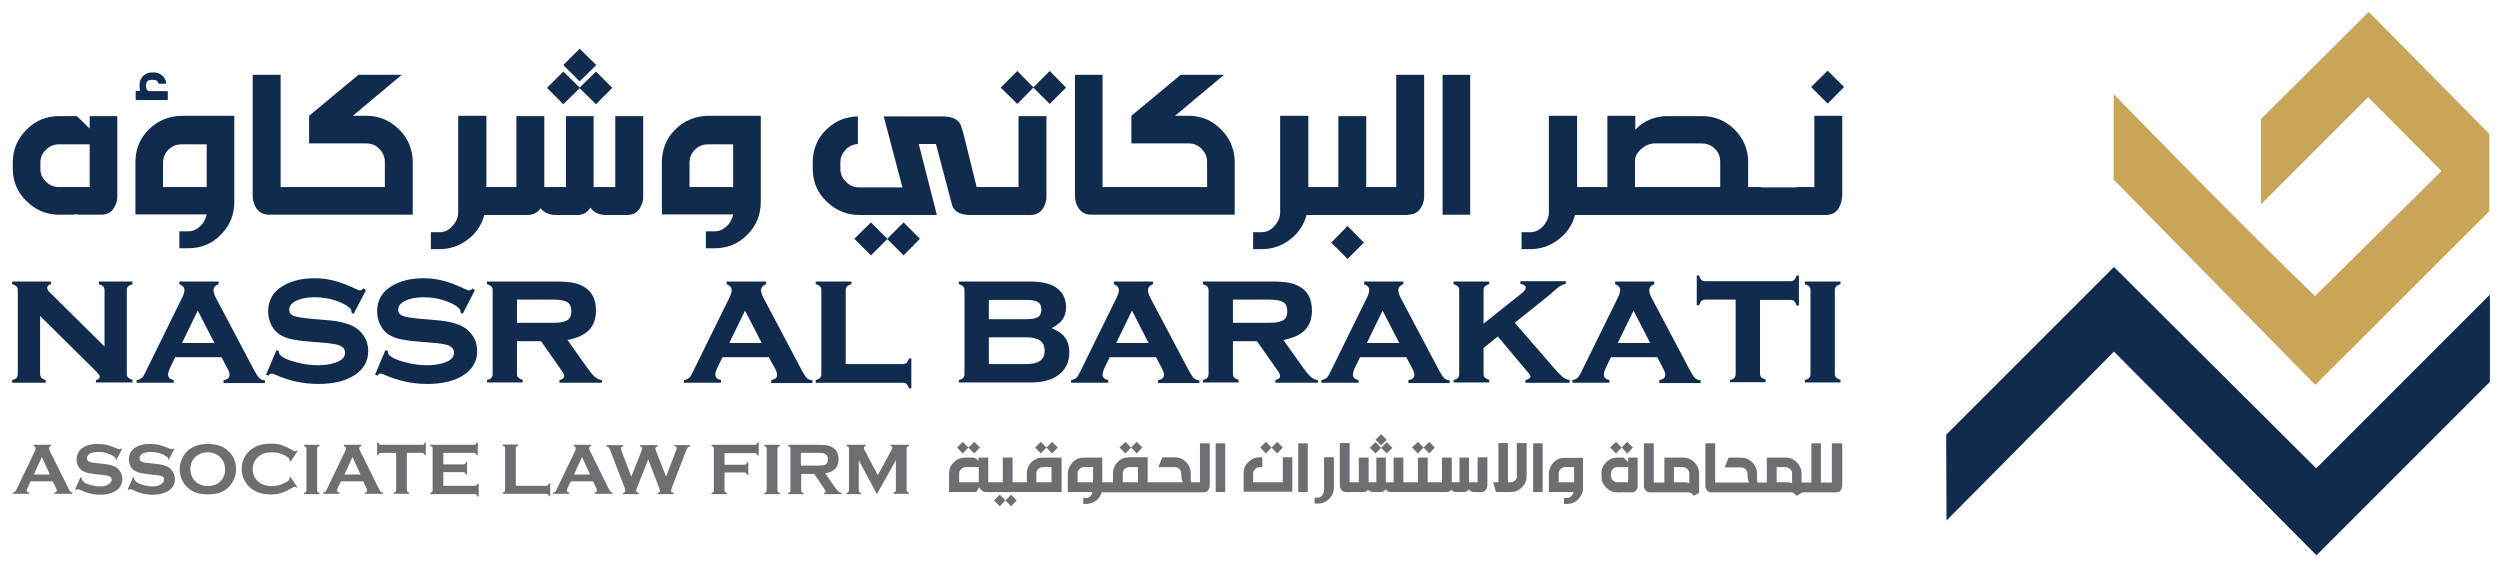 <?xml version="1.0" encoding="utf-8"?>
<!-- Generator: Adobe Illustrator 23.0.1, SVG Export Plug-In . SVG Version: 6.00 Build 0)  -->
<svg version="1.1" id="Layer_1" xmlns="http://www.w3.org/2000/svg" xmlns:xlink="http://www.w3.org/1999/xlink" x="0px" y="0px"
	 viewBox="0 0 841.9 190.9" style="enable-background:new 0 0 841.9 190.9;" xml:space="preserve">
<style type="text/css">
	.st0{fill:#102B4E;}
	.st1{fill:#6D6E71;}
	.st2{fill:#CAA457;}
</style>
<g>
	<g>
		<g>
			<g>
				<path class="st0" d="M13.5,106.4v19.3c0,0.6,0.1,1.1,0.4,1.5c0.3,0.3,0.8,0.6,1.5,0.8v0.9H4.1V128c0.7-0.2,1.2-0.4,1.5-0.8
					c0.3-0.3,0.4-0.8,0.4-1.5V97.9c0-0.6-0.1-1.1-0.4-1.4c-0.3-0.3-0.8-0.6-1.5-0.8v-0.9h13.1v0.9c-0.9,0.2-1.3,0.6-1.3,1.2
					c0,0.5,0.3,1.1,1,1.7l18.3,18.1V97.9c0-0.6-0.1-1.1-0.4-1.4c-0.3-0.3-0.8-0.6-1.5-0.8v-0.9h11.3v0.9c-0.7,0.2-1.2,0.5-1.5,0.8
					c-0.3,0.3-0.4,0.8-0.4,1.4v27.8c0,0.6,0.1,1.1,0.4,1.4c0.3,0.3,0.8,0.6,1.5,0.8v0.9H32.3V128c0.9-0.2,1.3-0.6,1.3-1.1
					c0-0.3-0.1-0.6-0.4-0.9c-0.2-0.3-0.8-0.9-1.7-1.8L13.5,106.4z"/>
				<path class="st0" d="M74.6,120.3H59l-1.8,3.7c-0.4,0.9-0.6,1.6-0.6,2.1c0,1,0.6,1.6,1.9,1.9v0.9H46V128c0.8-0.1,1.3-0.4,1.7-0.7
					c0.4-0.3,0.8-1,1.3-2l12.4-25.2c0.5-1,0.7-1.8,0.7-2.5c0-0.8-0.6-1.5-1.7-1.9v-0.9h13.2v0.9c-1.1,0.4-1.7,1.1-1.7,2.1
					c0,0.7,0.3,1.5,0.8,2.5l12.9,24.4c0.7,1.3,1.3,2.2,1.7,2.6c0.4,0.4,1,0.7,1.9,0.8v0.9H75.3V128c1.3-0.2,2-0.8,2-1.8
					c0-0.6-0.3-1.4-0.8-2.3L74.6,120.3z M72.2,115.5l-5.6-10.9l-5.3,10.9H72.2z"/>
				<path class="st0" d="M123.2,97.8l-4.1,7.9l-0.7-0.4c0-0.7-0.2-1.2-0.6-1.6c-1.2-1-2.9-1.9-5.1-2.6c-2.2-0.7-4.5-1-6.8-1
					c-2,0-3.7,0.3-5.2,0.8c-2.2,0.8-3.3,1.9-3.3,3.4c0,1,0.5,1.7,1.6,2.1c1.1,0.4,3.1,0.7,6.1,1l4.8,0.4c4.2,0.3,7.4,1.1,9.6,2.4
					c1.2,0.7,2.2,1.7,3,2.9c1,1.5,1.5,3.2,1.5,5.1c0,3.5-1.6,6.2-4.7,8.2c-3,1.9-7,2.9-12.1,2.9c-5.1,0-10.1-1.1-14.9-3.3
					c-0.3-0.1-0.6-0.2-0.8-0.2c-0.4,0-0.8,0.2-1.1,0.7l-0.8-0.3l3.5-8.3l0.8,0.3c0,0.1,0,0.2,0,0.2c0,0.5,0.2,1,0.6,1.3
					c1,0.9,2.8,1.7,5.3,2.3c2.5,0.7,5,1,7.4,1c2.1,0,4.1-0.3,5.8-0.9c2.1-0.7,3.2-1.8,3.2-3.3c0-1.2-0.7-2.1-2.2-2.6
					c-1-0.3-2.7-0.6-5.3-0.8l-4.8-0.4c-2.6-0.2-4.5-0.5-5.9-0.8c-1.4-0.3-2.5-0.8-3.6-1.4c-1.3-0.8-2.3-1.9-3-3.3
					c-0.7-1.4-1.1-2.9-1.1-4.6c0-3.7,1.6-6.6,4.8-8.5c2.9-1.8,6.5-2.7,10.8-2.7c2.3,0,4.5,0.3,6.5,0.8c2,0.5,4.4,1.4,7.2,2.7
					c0.8,0.4,1.4,0.6,1.7,0.6c0.3,0,0.7-0.2,1.2-0.7L123.2,97.8z"/>
				<path class="st0" d="M159.9,97.8l-4.1,7.9l-0.7-0.4c0-0.7-0.2-1.2-0.6-1.6c-1.2-1-2.9-1.9-5.1-2.6c-2.2-0.7-4.5-1-6.8-1
					c-2,0-3.7,0.3-5.2,0.8c-2.2,0.8-3.3,1.9-3.3,3.4c0,1,0.5,1.7,1.6,2.1c1.1,0.4,3.1,0.7,6.1,1l4.8,0.4c4.2,0.3,7.4,1.1,9.6,2.4
					c1.2,0.7,2.2,1.7,3,2.9c1,1.5,1.5,3.2,1.5,5.1c0,3.5-1.6,6.2-4.7,8.2c-3,1.9-7,2.9-12.1,2.9c-5.1,0-10.1-1.1-14.9-3.3
					c-0.3-0.1-0.6-0.2-0.8-0.2c-0.4,0-0.8,0.2-1.1,0.7l-0.8-0.3l3.5-8.3l0.8,0.3c0,0.1,0,0.2,0,0.2c0,0.5,0.2,1,0.6,1.3
					c1,0.9,2.8,1.7,5.3,2.3c2.5,0.7,5,1,7.4,1c2.1,0,4.1-0.3,5.8-0.9c2.1-0.7,3.2-1.8,3.2-3.3c0-1.2-0.7-2.1-2.2-2.6
					c-1-0.3-2.7-0.6-5.3-0.8l-4.8-0.4c-2.6-0.2-4.5-0.5-5.9-0.8c-1.4-0.3-2.5-0.8-3.6-1.4c-1.3-0.8-2.3-1.9-3-3.3
					c-0.7-1.4-1.1-2.9-1.1-4.6c0-3.7,1.6-6.6,4.8-8.5c2.9-1.8,6.5-2.7,10.8-2.7c2.3,0,4.5,0.3,6.5,0.8c2,0.5,4.4,1.4,7.2,2.7
					c0.8,0.4,1.4,0.6,1.7,0.6c0.3,0,0.7-0.2,1.2-0.7L159.9,97.8z"/>
				<path class="st0" d="M174.1,114.8v10.9c0,0.6,0.1,1.1,0.4,1.4c0.3,0.3,0.8,0.6,1.5,0.8v0.9h-12V128c0.7-0.2,1.2-0.4,1.5-0.8
					c0.3-0.3,0.4-0.8,0.4-1.5V97.9c0-0.6-0.1-1.1-0.4-1.4c-0.3-0.3-0.8-0.6-1.5-0.8v-0.9h22.3c2.9,0,5.1,0.1,6.6,0.4
					c1.5,0.3,2.9,0.8,4.1,1.6c2.5,1.6,3.7,4.2,3.7,7.8c0,2.8-0.8,4.9-2.3,6.5c-1.5,1.6-3.9,2.7-7.3,3.4l6.4,9
					c1.2,1.7,2.1,2.8,2.8,3.4c0.7,0.6,1.5,1,2.4,1.1v0.9h-14.3V128c1.1-0.3,1.6-0.7,1.6-1.4c0-0.4-0.3-1.1-1-2l-6.8-9.7H174.1z
					 M174.1,108.7h12.3c1.9,0,3.2-0.2,4.1-0.6c1.3-0.5,1.9-1.6,1.9-3.3c0-1.4-0.4-2.4-1.3-3c-0.9-0.6-2.4-0.9-4.7-0.9h-12.3V108.7z"
					/>
				<path class="st0" d="M258.9,120.3h-15.6l-1.8,3.7c-0.4,0.9-0.6,1.6-0.6,2.1c0,1,0.6,1.6,1.9,1.9v0.9h-12.5V128
					c0.8-0.1,1.3-0.4,1.7-0.7s0.8-1,1.3-2l12.4-25.2c0.5-1,0.7-1.8,0.7-2.5c0-0.8-0.6-1.5-1.7-1.9v-0.9H258v0.9
					c-1.1,0.4-1.7,1.1-1.7,2.1c0,0.7,0.3,1.5,0.8,2.5l12.9,24.4c0.7,1.3,1.3,2.2,1.7,2.6c0.4,0.4,1,0.7,1.9,0.8v0.9h-13.9V128
					c1.3-0.2,2-0.8,2-1.8c0-0.6-0.3-1.4-0.8-2.3L258.9,120.3z M256.5,115.5l-5.6-10.9l-5.3,10.9H256.5z"/>
				<path class="st0" d="M284.8,122.6h19c0.6,0,1.1-0.1,1.5-0.4c0.3-0.3,0.6-0.8,0.8-1.5h0.8v10.1h-0.8c-0.2-0.7-0.5-1.2-0.8-1.5
					c-0.3-0.3-0.8-0.4-1.5-0.4h-29.1V128c0.7-0.2,1.2-0.4,1.5-0.8c0.3-0.3,0.4-0.8,0.4-1.5V97.9c0-0.6-0.1-1.1-0.4-1.4
					c-0.3-0.3-0.8-0.6-1.5-0.8v-0.9h12v0.9c-0.7,0.2-1.2,0.5-1.5,0.8s-0.4,0.8-0.4,1.4V122.6z"/>
				<path class="st0" d="M354.2,110.5c1.7,0.8,2.9,1.5,3.7,2.3c1.5,1.5,2.2,3.4,2.2,5.9c0,3.3-1.3,5.9-3.8,7.7
					c-2.2,1.6-5.3,2.4-9.2,2.4h-24.2V128c0.7-0.2,1.2-0.4,1.5-0.8c0.3-0.3,0.4-0.8,0.4-1.5V97.9c0-0.6-0.1-1.1-0.4-1.4
					c-0.3-0.3-0.8-0.6-1.5-0.8v-0.9h23.8c4.2,0,7.2,0.7,9.2,2.2c2.1,1.6,3.1,3.7,3.1,6.5c0,1.6-0.4,2.9-1.1,4
					C357.2,108.5,356,109.5,354.2,110.5z M333,107.5h12.4c1.9,0,3.3-0.2,4.1-0.7c0.8-0.5,1.2-1.4,1.2-2.6c0-1.2-0.4-2-1.2-2.5
					c-0.8-0.5-2.2-0.7-4.1-0.7H333V107.5z M333,122.6h12.7c4.1,0,6.1-1.5,6.1-4.5c0-3-2-4.5-6.1-4.5H333V122.6z"/>
				<path class="st0" d="M389.3,120.3h-15.6l-1.8,3.7c-0.4,0.9-0.6,1.6-0.6,2.1c0,1,0.6,1.6,1.9,1.9v0.9h-12.5V128
					c0.8-0.1,1.3-0.4,1.7-0.7s0.8-1,1.3-2l12.4-25.2c0.5-1,0.7-1.8,0.7-2.5c0-0.8-0.6-1.5-1.7-1.9v-0.9h13.2v0.9
					c-1.1,0.4-1.7,1.1-1.7,2.1c0,0.7,0.3,1.5,0.8,2.5l12.9,24.4c0.7,1.3,1.3,2.2,1.7,2.6c0.4,0.4,1,0.7,1.9,0.8v0.9H390V128
					c1.3-0.2,2-0.8,2-1.8c0-0.6-0.3-1.4-0.8-2.3L389.3,120.3z M386.8,115.5l-5.6-10.9l-5.3,10.9H386.8z"/>
				<path class="st0" d="M415.2,114.8v10.9c0,0.6,0.1,1.1,0.4,1.4c0.3,0.3,0.8,0.6,1.5,0.8v0.9h-12V128c0.7-0.2,1.2-0.4,1.5-0.8
					c0.3-0.3,0.4-0.8,0.4-1.5V97.9c0-0.6-0.1-1.1-0.4-1.4c-0.3-0.3-0.8-0.6-1.5-0.8v-0.9h22.3c2.9,0,5.1,0.1,6.6,0.4
					c1.5,0.3,2.9,0.8,4.1,1.6c2.5,1.6,3.7,4.2,3.7,7.8c0,2.8-0.8,4.9-2.3,6.5c-1.5,1.6-3.9,2.7-7.3,3.4l6.4,9
					c1.2,1.7,2.1,2.8,2.8,3.4c0.7,0.6,1.5,1,2.4,1.1v0.9h-14.3V128c1.1-0.3,1.6-0.7,1.6-1.4c0-0.4-0.3-1.1-1-2l-6.8-9.7H415.2z
					 M415.2,108.7h12.3c1.9,0,3.2-0.2,4.1-0.6c1.3-0.5,1.9-1.6,1.9-3.3c0-1.4-0.4-2.4-1.3-3c-0.9-0.6-2.4-0.9-4.7-0.9h-12.3V108.7z"
					/>
				<path class="st0" d="M473.6,120.3H458l-1.8,3.7c-0.4,0.9-0.6,1.6-0.6,2.1c0,1,0.6,1.6,1.9,1.9v0.9H445V128
					c0.8-0.1,1.3-0.4,1.7-0.7s0.8-1,1.3-2l12.4-25.2c0.5-1,0.7-1.8,0.7-2.5c0-0.8-0.6-1.5-1.7-1.9v-0.9h13.2v0.9
					c-1.1,0.4-1.7,1.1-1.7,2.1c0,0.7,0.3,1.5,0.8,2.5l12.9,24.4c0.7,1.3,1.3,2.2,1.7,2.6c0.4,0.4,1,0.7,1.9,0.8v0.9h-13.9V128
					c1.3-0.2,2-0.8,2-1.8c0-0.6-0.3-1.4-0.8-2.3L473.6,120.3z M471.2,115.5l-5.6-10.9l-5.3,10.9H471.2z"/>
				<path class="st0" d="M504.4,113.3l-4.8,3.9v8.5c0,0.6,0.1,1.1,0.4,1.4c0.3,0.3,0.8,0.6,1.5,0.8v0.9h-12V128
					c0.7-0.2,1.2-0.4,1.5-0.8c0.3-0.3,0.4-0.8,0.4-1.5V97.9c0-0.6-0.1-1.1-0.4-1.4c-0.3-0.3-0.8-0.6-1.5-0.8v-0.9h12v0.9
					c-0.7,0.2-1.2,0.5-1.5,0.8c-0.3,0.3-0.4,0.8-0.4,1.4V109l12.8-10.2c1-0.7,1.4-1.4,1.4-2c0-0.6-0.6-1-1.8-1.2v-0.9h15.3v0.9
					c-0.8,0.1-1.4,0.4-1.9,0.7c-0.5,0.3-1.8,1.4-3.8,3.2l-11.5,9.2l12.6,14.5c1.6,1.9,2.8,3.1,3.5,3.7c0.7,0.6,1.5,0.9,2.4,1.1v0.9
					h-14.9V128c1.1-0.3,1.7-0.7,1.7-1.2c0-0.2-0.1-0.4-0.2-0.6c-0.1-0.2-0.6-0.7-1.4-1.7L504.4,113.3z"/>
				<path class="st0" d="M558.1,120.3h-15.6l-1.8,3.7c-0.4,0.9-0.6,1.6-0.6,2.1c0,1,0.6,1.6,1.9,1.9v0.9h-12.5V128
					c0.8-0.1,1.3-0.4,1.7-0.7s0.8-1,1.3-2l12.4-25.2c0.5-1,0.7-1.8,0.7-2.5c0-0.8-0.6-1.5-1.7-1.9v-0.9h13.2v0.9
					c-1.1,0.4-1.7,1.1-1.7,2.1c0,0.7,0.3,1.5,0.8,2.5l12.9,24.4c0.7,1.3,1.3,2.2,1.7,2.6c0.4,0.4,1,0.7,1.9,0.8v0.9h-13.9V128
					c1.3-0.2,2-0.8,2-1.8c0-0.6-0.3-1.4-0.8-2.3L558.1,120.3z M555.7,115.5l-5.6-10.9l-5.3,10.9H555.7z"/>
				<path class="st0" d="M592.7,100.9v24.7c0,0.6,0.1,1.1,0.4,1.4c0.3,0.3,0.8,0.6,1.5,0.8v0.9h-12V128c0.7-0.2,1.2-0.4,1.5-0.8
					c0.3-0.3,0.4-0.8,0.4-1.5v-24.8h-10c-0.6,0-1.1,0.1-1.5,0.4c-0.3,0.3-0.6,0.8-0.8,1.5h-0.8V92.8h0.8c0.2,0.7,0.4,1.2,0.8,1.5
					c0.3,0.3,0.8,0.4,1.5,0.4h28.2c0.6,0,1.1-0.1,1.5-0.4c0.3-0.3,0.6-0.8,0.8-1.5h0.8v10.1H605c-0.2-0.7-0.5-1.2-0.8-1.5
					c-0.3-0.3-0.8-0.4-1.5-0.4H592.7z"/>
				<path class="st0" d="M617.9,97.9v27.8c0,0.6,0.1,1.1,0.4,1.4c0.3,0.3,0.8,0.6,1.5,0.8v0.9h-12V128c0.7-0.2,1.2-0.4,1.5-0.8
					c0.3-0.3,0.4-0.8,0.4-1.5V97.9c0-0.6-0.1-1.1-0.4-1.4c-0.3-0.3-0.8-0.6-1.5-0.8v-0.9h12v0.9c-0.7,0.2-1.2,0.5-1.5,0.8
					C618,96.8,617.9,97.2,617.9,97.9z"/>
			</g>
		</g>
		<g>
			<path class="st1" d="M23,164.4l-6.3-12.7c-0.2-0.3-0.2-0.6-0.2-0.8c0-0.3,0.2-0.6,0.7-0.7v-0.4h-5.9v0.4c0.5,0.2,0.7,0.4,0.7,0.8
				c0,0.2-0.1,0.6-0.3,1l-6.1,12.7c-0.2,0.5-0.4,0.8-0.6,0.9c-0.2,0.2-0.4,0.3-0.7,0.3v0.4h5.5v-0.4c-0.5-0.1-0.8-0.4-0.8-0.7
				c0-0.2,0.1-0.4,0.2-0.8l1.1-2.3h7.5l1.1,2.3c0.2,0.3,0.2,0.6,0.2,0.8c0,0.4-0.3,0.7-0.8,0.7v0.4h6.1v-0.4
				c-0.3-0.1-0.6-0.2-0.8-0.4C23.5,165.3,23.3,164.9,23,164.4z M11.4,159.8l2.7-5.9l2.7,5.9H11.4z"/>
			<path class="st1" d="M39.1,155.1l2-3.9l-0.3-0.2c-0.2,0.2-0.4,0.3-0.6,0.3c-0.1,0-0.4-0.1-0.9-0.3c-1.4-0.6-2.5-1-3.4-1.2
				c-0.9-0.2-1.9-0.3-3-0.3c-2.5,0-4.4,0.6-5.7,1.8c-1,0.9-1.4,2.1-1.4,3.5c0,0.8,0.2,1.6,0.6,2.3c0.4,0.7,1,1.3,1.7,1.6
				c0.5,0.3,1,0.4,1.5,0.6c0.5,0.1,1.4,0.2,2.7,0.4l1.9,0.2c1.3,0.1,2.1,0.3,2.5,0.4c0.6,0.2,0.9,0.6,0.9,1.2c0,0.4-0.1,0.7-0.4,1
				c-0.2,0.3-0.6,0.6-1,0.8c-0.8,0.4-1.7,0.5-2.7,0.5c-1,0-2-0.2-3.1-0.5c-1.1-0.3-1.9-0.7-2.4-1.2c-0.3-0.3-0.5-0.6-0.5-1
				c0,0,0-0.1,0-0.2l-0.4-0.2l-1.8,4.1l0.4,0.2c0.2-0.2,0.4-0.3,0.5-0.3c0.1,0,0.4,0.1,0.8,0.3c2.1,1,4.3,1.6,6.5,1.6
				c1.2,0,2.4-0.1,3.4-0.4c1.4-0.4,2.5-1,3.2-1.8c0.7-0.9,1.1-1.9,1.1-3.1c0-0.7-0.2-1.4-0.5-2.1c-0.3-0.6-0.8-1.2-1.3-1.6
				c-0.5-0.4-1.2-0.7-1.9-0.9c-0.7-0.2-1.6-0.4-2.7-0.5l-1.9-0.2c-1.3-0.1-2.1-0.2-2.5-0.4c-0.8-0.2-1.1-0.6-1.1-1.3
				c0-0.4,0.1-0.7,0.4-1.1c0.3-0.3,0.7-0.6,1.2-0.7c0.7-0.2,1.4-0.3,2.3-0.3c1.9,0,3.6,0.5,5.1,1.5c0.5,0.3,0.7,0.6,0.7,0.9
				c0,0,0,0.1,0,0.2L39.1,155.1z"/>
			<path class="st1" d="M56.7,155.1l2-3.9l-0.3-0.2c-0.2,0.2-0.4,0.3-0.6,0.3c-0.1,0-0.4-0.1-0.9-0.3c-1.4-0.6-2.5-1-3.4-1.2
				c-0.9-0.2-1.9-0.3-3-0.3c-2.5,0-4.4,0.6-5.7,1.8c-1,0.9-1.4,2.1-1.4,3.5c0,0.8,0.2,1.6,0.6,2.3c0.4,0.7,1,1.3,1.7,1.6
				c0.5,0.3,1,0.4,1.6,0.6c0.5,0.1,1.4,0.2,2.7,0.4l1.9,0.2c1.3,0.1,2.1,0.3,2.5,0.4c0.6,0.2,0.9,0.6,0.9,1.2c0,0.4-0.1,0.7-0.4,1
				c-0.3,0.3-0.6,0.6-1,0.8c-0.8,0.4-1.7,0.5-2.7,0.5c-1,0-2-0.2-3.1-0.5c-1.1-0.3-1.9-0.7-2.4-1.2c-0.3-0.3-0.5-0.6-0.5-1
				c0,0,0-0.1,0-0.2l-0.4-0.2l-1.8,4.1l0.4,0.2c0.2-0.2,0.4-0.3,0.5-0.3c0.1,0,0.4,0.1,0.8,0.3c2.1,1,4.3,1.6,6.5,1.6
				c1.2,0,2.4-0.1,3.4-0.4c1.4-0.4,2.5-1,3.2-1.8c0.8-0.9,1.1-1.9,1.1-3.1c0-0.7-0.2-1.4-0.5-2.1c-0.3-0.6-0.8-1.2-1.3-1.6
				c-0.5-0.4-1.2-0.7-1.9-0.9c-0.7-0.2-1.6-0.4-2.7-0.5l-1.9-0.2c-1.3-0.1-2.1-0.2-2.5-0.4c-0.8-0.2-1.1-0.6-1.1-1.3
				c0-0.4,0.1-0.7,0.4-1.1c0.3-0.3,0.7-0.6,1.2-0.7c0.7-0.2,1.4-0.3,2.3-0.3c1.9,0,3.6,0.5,5.1,1.5c0.5,0.3,0.7,0.6,0.7,0.9
				c0,0,0,0.1,0,0.2L56.7,155.1z"/>
			<path class="st1" d="M70,149.5c-3.8,0-6.6,1.4-8.2,4c-0.8,1.4-1.3,2.9-1.3,4.5c0,1.1,0.2,2.2,0.6,3.2c0.5,1.2,1.2,2.2,2.1,3
				c1.7,1.6,4,2.3,6.8,2.3c3.8,0,6.6-1.3,8.2-4c0.9-1.4,1.3-2.8,1.3-4.4c0-2.6-0.9-4.7-2.7-6.3C75.2,150.3,72.9,149.5,70,149.5z
				 M75.4,160.3c-0.3,0.8-0.8,1.5-1.4,2c-1,0.9-2.4,1.4-4,1.4c-1.6,0-2.9-0.5-4-1.4c-1.2-1.1-1.9-2.6-1.9-4.3s0.6-3.2,1.9-4.3
				c1.1-0.9,2.4-1.4,3.9-1.4c1.6,0,2.9,0.5,4,1.4c1.2,1.1,1.9,2.5,1.9,4.4C75.8,158.9,75.7,159.6,75.4,160.3z"/>
			<path class="st1" d="M97.9,155.4l2.3-3.5l-0.3-0.2c-0.2,0.2-0.4,0.3-0.6,0.3c-0.1,0-0.6-0.2-1.2-0.6c-1.4-0.8-2.6-1.3-3.5-1.6
				c-0.9-0.3-2.1-0.4-3.4-0.4c-3.6,0-6.2,1.1-8,3.3c-1.2,1.5-1.8,3.2-1.8,5.2c0,1.5,0.3,2.8,1,4c0.6,1.1,1.3,2,2.3,2.7
				c1.7,1.2,3.8,1.9,6.4,1.9c1.3,0,2.4-0.1,3.4-0.4c0.9-0.3,2.1-0.8,3.5-1.6c0.7-0.4,1.1-0.6,1.2-0.6c0.1,0,0.3,0.1,0.6,0.3l0.3-0.2
				l-2.3-3.4l-0.3,0.2c0,0.1,0,0.2,0,0.3c0,0.2-0.1,0.5-0.3,0.7c-0.2,0.2-0.6,0.5-1.1,0.7c-1.4,0.8-2.9,1.2-4.5,1.2
				c-1.9,0-3.4-0.5-4.5-1.4c-1.3-1.1-2-2.5-2-4.3c0-1.8,0.7-3.2,2-4.3c1.1-0.9,2.6-1.4,4.5-1.4c1.6,0,3.1,0.4,4.5,1.2
				c0.5,0.3,0.9,0.5,1.1,0.7c0.2,0.2,0.3,0.4,0.3,0.7c0,0.1,0,0.2,0,0.3L97.9,155.4z"/>
			<path class="st1" d="M102.4,150.2c0.3,0.1,0.5,0.2,0.6,0.3c0.1,0.1,0.2,0.3,0.2,0.6v14c0,0.3-0.1,0.4-0.2,0.6
				c-0.1,0.1-0.3,0.2-0.6,0.3v0.4h5.2v-0.4c-0.3-0.1-0.5-0.2-0.6-0.3c-0.1-0.1-0.2-0.3-0.2-0.6v-14c0-0.2,0.1-0.4,0.2-0.6
				c0.1-0.1,0.3-0.2,0.6-0.3v-0.4h-5.2V150.2z"/>
			<path class="st1" d="M127.5,164.4l-6.3-12.7c-0.2-0.3-0.2-0.6-0.2-0.8c0-0.3,0.2-0.6,0.7-0.7v-0.4h-5.9v0.4
				c0.5,0.2,0.7,0.4,0.7,0.8c0,0.2-0.1,0.6-0.3,1l-6.1,12.7c-0.2,0.5-0.4,0.8-0.6,0.9c-0.2,0.2-0.4,0.3-0.7,0.3v0.4h5.5v-0.4
				c-0.5-0.1-0.8-0.4-0.8-0.7c0-0.2,0.1-0.4,0.2-0.8l1.1-2.3h7.5l1.1,2.3c0.2,0.3,0.2,0.6,0.2,0.8c0,0.4-0.3,0.7-0.8,0.7v0.4h6.1
				v-0.4c-0.3-0.1-0.6-0.2-0.8-0.4C128,165.3,127.8,164.9,127.5,164.4z M116,159.8l2.7-5.9l2.7,5.9H116z"/>
			<path class="st1" d="M142.8,149.6c-0.1,0.1-0.3,0.2-0.6,0.2h-13.9c-0.2,0-0.4-0.1-0.6-0.2c-0.1-0.1-0.2-0.3-0.3-0.6h-0.4v4.3h0.4
				c0.1-0.3,0.2-0.5,0.3-0.6c0.1-0.1,0.3-0.2,0.6-0.2h5.1V165c0,0.3-0.1,0.4-0.2,0.6c-0.1,0.1-0.3,0.2-0.6,0.3v0.4h5.2v-0.4
				c-0.3-0.1-0.5-0.2-0.6-0.3c-0.1-0.1-0.2-0.3-0.2-0.6v-12.5h5.1c0.2,0,0.4,0.1,0.6,0.2c0.1,0.1,0.2,0.3,0.3,0.6h0.4V149h-0.4
				C143,149.3,142.9,149.5,142.8,149.6z"/>
			<path class="st1" d="M160.5,163.4c-0.1,0.1-0.3,0.2-0.6,0.2h-10.6V159h6.7c0.2,0,0.4,0.1,0.6,0.2c0.1,0.1,0.2,0.3,0.3,0.6h0.4
				v-4.2h-0.4c-0.1,0.3-0.2,0.5-0.3,0.6c-0.1,0.1-0.3,0.2-0.6,0.2h-6.7v-3.9h10.3c0.2,0,0.4,0.1,0.6,0.2c0.1,0.1,0.2,0.3,0.3,0.6
				h0.4V149h-0.4c-0.1,0.3-0.2,0.5-0.3,0.6c-0.1,0.1-0.3,0.2-0.6,0.2h-14.7v0.4c0.3,0.1,0.5,0.2,0.6,0.3c0.1,0.1,0.2,0.3,0.2,0.6v14
				c0,0.3-0.1,0.4-0.2,0.6c-0.1,0.1-0.3,0.2-0.6,0.3v0.4h15c0.2,0,0.4,0.1,0.6,0.2c0.1,0.1,0.2,0.3,0.3,0.6h0.4v-4.3h-0.4
				C160.7,163.1,160.6,163.3,160.5,163.4z"/>
			<path class="st1" d="M184.5,163.4c-0.1,0.1-0.3,0.2-0.6,0.2h-10.2V151c0-0.2,0.1-0.4,0.2-0.6c0.1-0.1,0.3-0.2,0.6-0.3v-0.4h-5.2
				v0.4c0.3,0.1,0.5,0.2,0.6,0.3c0.1,0.1,0.2,0.3,0.2,0.6v14c0,0.3-0.1,0.4-0.2,0.6c-0.1,0.1-0.3,0.2-0.6,0.3v0.4H184
				c0.2,0,0.4,0.1,0.6,0.2c0.1,0.1,0.2,0.3,0.3,0.6h0.4v-4.3h-0.4C184.8,163.1,184.7,163.3,184.5,163.4z"/>
			<path class="st1" d="M204.9,164.4l-6.3-12.7c-0.2-0.3-0.2-0.6-0.2-0.8c0-0.3,0.2-0.6,0.7-0.7v-0.4h-5.9v0.4
				c0.5,0.2,0.7,0.4,0.7,0.8c0,0.2-0.1,0.6-0.3,1l-6.1,12.7c-0.2,0.5-0.4,0.8-0.6,0.9c-0.2,0.2-0.4,0.3-0.7,0.3v0.4h5.5v-0.4
				c-0.5-0.1-0.8-0.4-0.8-0.7c0-0.2,0.1-0.4,0.2-0.8l1.1-2.3h7.5l1.1,2.3c0.2,0.3,0.2,0.6,0.2,0.8c0,0.4-0.3,0.7-0.8,0.7v0.4h6.1
				v-0.4c-0.3-0.1-0.6-0.2-0.8-0.4C205.4,165.3,205.2,164.9,204.9,164.4z M193.3,159.8l2.7-5.9l2.7,5.9H193.3z"/>
			<path class="st1" d="M227,150.2c0.6,0.1,0.9,0.3,0.9,0.7c0,0.2-0.1,0.5-0.3,1l-3.3,8.6l-3.4-8.7c-0.1-0.4-0.2-0.6-0.2-0.7
				c0-0.4,0.3-0.6,0.8-0.8v-0.4h-6v0.4c0.5,0.1,0.8,0.3,0.8,0.7c0,0.1-0.1,0.4-0.2,0.7l-3.5,8.8l-3.3-8.7c-0.1-0.3-0.2-0.6-0.2-0.8
				c0-0.4,0.3-0.6,0.8-0.7v-0.4h-5.7v0.4c0.4,0.1,0.6,0.2,0.8,0.4c0.2,0.2,0.4,0.6,0.6,1.2l4.7,12.2c0.2,0.6,0.3,1,0.3,1.1
				c0,0.4-0.3,0.7-0.8,0.8v0.4h5.3v-0.4c-0.6-0.2-0.9-0.4-0.9-0.8c0-0.1,0.1-0.4,0.3-0.9l3.8-9.6l3.6,9.4c0.2,0.6,0.4,0.9,0.4,1.1
				c0,0.5-0.3,0.7-0.8,0.8v0.4h5.4v-0.4c-0.6-0.1-0.9-0.3-0.9-0.7c0-0.2,0.1-0.6,0.3-1.2l4.7-12.2c0.3-0.6,0.5-1,0.6-1.2
				c0.2-0.2,0.4-0.3,0.8-0.4v-0.4H227V150.2z"/>
			<path class="st1" d="M254.8,149.6c-0.1,0.1-0.3,0.2-0.6,0.2h-14.6v0.4c0.3,0.1,0.5,0.2,0.6,0.3c0.1,0.1,0.2,0.3,0.2,0.6v14
				c0,0.3-0.1,0.4-0.2,0.6c-0.1,0.1-0.3,0.2-0.6,0.3v0.4h5.2v-0.4c-0.3-0.1-0.5-0.2-0.6-0.3c-0.1-0.1-0.2-0.3-0.2-0.6v-6h6.7
				c0.2,0,0.4,0.1,0.6,0.2c0.1,0.1,0.2,0.3,0.3,0.6h0.4v-4.2h-0.4c-0.1,0.3-0.2,0.5-0.3,0.6c-0.1,0.1-0.3,0.2-0.6,0.2H244v-3.9h10.2
				c0.2,0,0.4,0.1,0.6,0.2c0.1,0.1,0.2,0.3,0.3,0.6h0.4V149h-0.4C255,149.3,254.9,149.5,254.8,149.6z"/>
			<path class="st1" d="M257.4,150.2c0.3,0.1,0.5,0.2,0.6,0.3c0.1,0.1,0.2,0.3,0.2,0.6v14c0,0.3-0.1,0.4-0.2,0.6
				c-0.1,0.1-0.3,0.2-0.6,0.3v0.4h5.2v-0.4c-0.3-0.1-0.5-0.2-0.6-0.3c-0.1-0.1-0.2-0.3-0.2-0.6v-14c0-0.2,0.1-0.4,0.2-0.6
				c0.1-0.1,0.3-0.2,0.6-0.3v-0.4h-5.2V150.2z"/>
			<path class="st1" d="M281.1,164l-3.2-4.6c3-0.5,4.5-2,4.5-4.7c0-0.8-0.1-1.5-0.4-2.2c-0.3-0.7-0.8-1.3-1.4-1.7
				c-0.5-0.4-1.2-0.6-1.9-0.8c-0.7-0.1-1.7-0.2-3-0.2h-10.3v0.4c0.3,0.1,0.5,0.2,0.6,0.3c0.1,0.1,0.2,0.3,0.2,0.6v14
				c0,0.2-0.1,0.4-0.2,0.6c-0.1,0.1-0.3,0.2-0.6,0.3v0.4h5.2v-0.4c-0.3-0.1-0.5-0.2-0.6-0.3c-0.1-0.1-0.2-0.3-0.2-0.6v-5.5h4.4
				l3.3,4.9c0.4,0.6,0.6,0.9,0.6,1.1c0,0.2-0.2,0.4-0.6,0.4v0.4h6v-0.4c-0.4,0-0.7-0.2-1-0.4C282.1,165.3,281.7,164.8,281.1,164z
				 M277,156.7c-0.3,0-0.9,0.1-1.7,0.1h-5.6v-4.3h5.6c0.8,0,1.4,0,1.7,0.1c0.3,0,0.6,0.1,0.9,0.3c0.6,0.3,0.9,0.9,0.9,1.8
				c0,0.9-0.3,1.5-0.9,1.8C277.6,156.6,277.3,156.7,277,156.7z"/>
			<path class="st1" d="M305.5,150.5c0.1-0.1,0.3-0.2,0.6-0.3v-0.4h-6.2v0.4c0.4,0,0.6,0.2,0.6,0.6c0,0.2-0.1,0.4-0.3,0.8l-4.6,8.4
				l-4.5-8.5c-0.1-0.2-0.2-0.4-0.2-0.6c0-0.3,0.2-0.6,0.6-0.7v-0.4h-6.4v0.4c0.3,0.1,0.5,0.2,0.6,0.3c0.1,0.1,0.2,0.3,0.2,0.6v14
				c0,0.3-0.1,0.4-0.2,0.6c-0.1,0.1-0.3,0.2-0.6,0.3v0.4h4.9v-0.4c-0.3-0.1-0.5-0.2-0.6-0.3c-0.1-0.1-0.2-0.3-0.2-0.6v-10.1
				l6.1,11.4l6.4-11.4V165c0,0.3-0.1,0.4-0.2,0.6c-0.1,0.1-0.3,0.2-0.6,0.3v0.4h5.2v-0.4c-0.3-0.1-0.5-0.2-0.6-0.3
				c-0.1-0.1-0.2-0.3-0.2-0.6v-14C305.3,150.8,305.4,150.6,305.5,150.5z"/>
		</g>
		<g>
			<path class="st0" d="M30.2,43.3l-4.3-4.2h-6c-4.3,0-8,1.5-11,4.6c-3,3-4.6,6.7-4.6,11v2c0,4.3,1.5,8,4.6,11c3,3,6.7,4.6,11,4.6
				h5.2v-0.2c0.7,0.1,1.2,0.2,1.6,0.2H34c2.3,0,3.9-1,4.8-3.1c0.5-1,0.7-2,0.7-3.1V39.1h-9.3V43.3z M30.2,63H19.9
				c-1.7,0-3.2-0.6-4.4-1.8c-1.3-1.2-1.9-2.7-1.9-4.4v-2c0-1.7,0.6-3.2,1.9-4.4c1.2-1.2,2.7-1.8,4.4-1.8h10.3V63z"/>
			<path class="st0" d="M50.1,43.6c-3,3-4.5,6.7-4.5,11v17.6h24c-0.3,1.5-1,2.9-2.2,4c-1.2,1.1-2.5,1.7-4,1.7h-3v5.7h3
				c4.3,0,8-1.5,11-4.6c3-3,4.5-6.7,4.5-11v-29H61.1C56.8,39.1,53.2,40.6,50.1,43.6z M69.6,63H54.9v-8.5c0.1-1.6,0.7-3,1.9-4.2
				c1.2-1.1,2.6-1.7,4.3-1.7h8.5V63z"/>
			<path class="st0" d="M56.4,30.7h-5.9c-0.8,0-1.3-0.5-1.3-1.6v-0.5c0-1.1,0.6-1.7,1.7-1.7h0.9c0.8,0,1.4,0.4,1.6,1.3H56
				c-0.1-1.1-0.5-2-1.3-2.7c-0.8-0.7-1.7-1.1-2.7-1.1h-0.9c-1.1,0-2.1,0.4-2.9,1.2c-0.8,0.8-1.2,1.8-1.2,2.9v0.5
				c0,0.7,0.1,1.2,0.2,1.6h-1.5v3.1h10.8V30.7z"/>
			<path class="st0" d="M123.4,39h-4.6l16.5-13.8h-14.6L104.1,39v9.3h19.3c1.7,0,3.2,0.6,4.4,1.9c1.2,1.2,1.8,2.7,1.8,4.4V63H98.9
				h-0.2h-4.2V25.2h-9.4v40.9c0,1,0.3,2.1,0.7,3.1c1,2.1,2.6,3.1,4.8,3.1h8h0.2H139V54.4c-0.1-4.2-1.6-7.9-4.6-10.8
				C131.3,40.5,127.6,39,123.4,39z"/>
			<path class="st0" d="M207.4,63h-7.5V39.1h-9.3V63h-7.3V39.1h-9.4V63h-5.2h-0.2h-4.7V39h-9.5v32.8c-0.1,1.7-0.8,3.1-2,4.4
				c-1.2,1.3-2.6,2-4.3,2h-2.9v5.7h2.9c3.6,0,6.8-1.1,9.6-3.3c2.8-2.1,4.6-4.9,5.5-8.2h5.3h0.2h9c2,0,3.5-0.8,4.4-2.3
				c1.2,1.5,3,2.3,5.2,2.3h7.1c2.1,0,3.6-0.8,4.5-2.5c1.2,1.7,3,2.5,5.3,2.5h7c2.3,0,3.9-1,4.8-3.1c0.5-1,0.7-2,0.7-3.1V39.1h-9.4
				V63z"/>
			<polygon class="st0" points="195.2,29.7 200.7,35.1 206.2,29.6 200.7,24.1 195.2,29.5 189.7,24.1 184.2,29.6 189.7,35.1 			"/>
			<polygon class="st0" points="200.8,21.9 195.2,16.4 189.7,21.9 195.2,27.4 			"/>
			<path class="st0" d="M227.4,43.6c-3,3-4.5,6.7-4.5,11v17.6h24c-0.3,1.5-1,2.9-2.2,4c-1.2,1.1-2.5,1.7-4,1.7h-3v5.7h3
				c4.3,0,8-1.5,11-4.6c3-3,4.5-6.7,4.5-11v-29h-17.8C234.1,39.1,230.4,40.6,227.4,43.6z M246.9,63h-14.7v-8.5
				c0.1-1.6,0.7-3,1.9-4.2c1.2-1.1,2.6-1.7,4.3-1.7h8.5V63z"/>
			<polygon class="st0" points="298.8,80.4 293.3,74.9 287.7,80.4 293.3,86 298.8,80.5 304.3,86 309.8,80.4 304.3,74.9 			"/>
			<polygon class="st0" points="348,29.4 342.6,23.9 337,29.5 342.6,35 348,29.5 353.5,35 359,29.5 353.5,23.9 			"/>
			<path class="st0" d="M343,63h-8.6h-0.2h-5.3l-4.4-17.8l-0.7-2.3c-0.6-2.5-2.8-3.7-6.4-3.7h-19.8l6.3,23.9h-14.6
				c-1.7,0-3.2-0.6-4.4-1.9c-1.3-1.2-1.9-2.7-1.9-4.4v-2.1c0-1.6,0.6-3,1.7-4.2c1.1-1.2,2.5-1.9,4.2-2v-9.3
				c-4.2,0.1-7.8,1.6-10.8,4.6c-3,3-4.4,6.7-4.4,10.9v2.1c0,4.3,1.5,8,4.6,11c3.1,3,6.8,4.6,11.1,4.6h26.1l-6.1-23.9h5.8l5.3,20.1
				c0.6,2.6,2.7,3.8,6.4,3.8h7.3h0.2h12.5c2.3,0,3.9-1,4.8-3.1c0.5-1,0.7-2,0.7-3.1V39.1H343V63z"/>
			<path class="st0" d="M400.3,39h-4.6l16.5-13.8h-14.6L381,39v9.3h19.3c1.7,0,3.2,0.6,4.4,1.9c1.2,1.2,1.8,2.7,1.8,4.4V63h-30.8
				h-0.2h-4.2V25.2H362v40.9c0,1,0.3,2.1,0.7,3.1c1,2.1,2.6,3.1,4.8,3.1h8h0.2h40.1V54.4c-0.1-4.2-1.6-7.9-4.6-10.8
				C408.2,40.5,404.5,39,400.3,39z"/>
			<polygon class="st0" points="448.3,81.7 453.8,87.2 459.3,81.7 453.8,76.1 			"/>
			<path class="st0" d="M470.3,63h-5.2h-0.2h-4.8V39.1h-9.4V63h-5.2h-0.2h-4.7V39h-9.5v32.8c-0.1,1.7-0.8,3.1-2,4.4
				c-1.2,1.3-2.6,2-4.3,2H422v5.7h2.9c3.6,0,6.8-1.1,9.6-3.3c2.8-2.1,4.6-4.9,5.5-8.2h5.3h0.2h19.4h0.2h9v-0.1c2.3,0,3.9-1,4.8-3.1
				c0.5-1,0.7-2,0.7-3.1V25.2h-9.4V63z"/>
			<rect x="485.8" y="25.2" class="st0" width="9.3" height="47.1"/>
			<polygon class="st0" points="621,29.3 615.5,23.8 609.9,29.3 615.5,34.9 			"/>
			<path class="st0" d="M611.3,63h-5.4c-0.4,0-0.7,0-1,0.1h-11.7V63h-4.5v-8.5c0-4.3-1.6-7.9-4.6-10.9c-3-3-6.7-4.5-11-4.5h-11.5
				c-4.3,0-8,1.5-10.9,4.6V39h-9.4v24H536h-0.2h-4.7V39h-9.5v32.8c-0.1,1.7-0.8,3.1-2,4.4c-1.2,1.3-2.6,2-4.3,2h-2.9v5.7h2.9
				c3.6,0,6.8-1.1,9.6-3.3c2.8-2.1,4.6-4.9,5.5-8.2h5.3h0.2h45.7h11.4h12.7h3.6h5.5c2.3,0,3.9-1,4.8-3.1c0.5-1,0.7-2.1,0.7-3.1h0.1
				V39h-9.4V63z M550.6,54.4c0-1.7,0.7-3.1,2.2-4.3c1.4-1.2,2.9-1.8,4.6-1.8H573c1.8,0,3.3,0.6,4.5,1.8c1.2,1.2,1.8,2.6,1.8,4.4V63
				h-28.7V54.4z"/>
		</g>
		<g>
			<polygon class="st1" points="326.1,150.7 328.1,152.7 330,150.7 328.1,148.8 326.1,150.7 324.2,148.8 322.3,150.7 324.2,152.7 
							"/>
			<polygon class="st1" points="338.6,168.5 336.7,166.6 334.7,168.5 336.7,170.5 338.6,168.5 340.5,170.5 342.4,168.5 340.5,166.6 
							"/>
			<path class="st1" d="M347.4,155.6c-1.1,1.1-1.6,2.3-1.6,3.8v3H344h-0.1H341v-8.3h-3.3v8.3h-3h-0.1h-1.8v-8.3h-3.3v1.2
				c-0.4-0.8-1.1-1.2-2.1-1.2h-2.4c-1.5,0-2.7,0.5-3.8,1.6c-1.1,1-1.6,2.3-1.6,3.8v6.2h9.2l1-1.7c0.4,1.1,1.2,1.7,2.3,1.7h2.5h0.1
				h9.2h0.1h13.5v-11.6h-6.3C349.7,154.1,348.5,154.6,347.4,155.6z M329.6,162.4H323v-2.9c0-0.6,0.2-1.1,0.7-1.5
				c0.4-0.4,0.9-0.7,1.5-0.7h4.4V162.4z M354.2,162.4H349v-2.9c0-0.6,0.2-1.1,0.6-1.5c0.4-0.4,0.9-0.7,1.5-0.7h3V162.4z"/>
			<polygon class="st1" points="352.4,150.7 354.3,152.7 356.2,150.7 354.3,148.8 352.4,150.7 350.5,148.8 348.6,150.7 350.5,152.7 
							"/>
			<polygon class="st1" points="380.9,150.7 382.8,152.7 384.7,150.7 382.8,148.8 380.9,150.7 379,148.8 377,150.7 379,152.7 			"/>
			<path class="st1" d="M404.1,162.4h-1.8h-0.1h-1c-0.1-0.2-0.2-0.5-0.2-0.7v-2.2c0-1.5-0.5-2.8-1.6-3.9c-1.1-1.1-2.3-1.6-3.8-1.6
				h-4.2l-1.3,3.3h5.5c0.6,0,1.1,0.2,1.5,0.6c0.4,0.4,0.7,0.9,0.7,1.6v0.6c0,0.8,0.2,1.6,0.5,2.3h-9.9h-0.1h-1.8v-8.4h-6.3
				c-1.5,0-2.7,0.5-3.8,1.6c-1.1,1.1-1.6,2.3-1.6,3.8v3H373h-0.1h-1.7v-8.3H365c-1.5,0-2.8,0.5-3.8,1.6c-1,1.1-1.6,2.3-1.6,3.9v6.1
				h8.3c-0.1,0.5-0.4,1-0.7,1.4c-0.4,0.4-0.9,0.6-1.4,0.6h-1v2h1c1.2,0,2.3-0.4,3.3-1.1c1-0.7,1.6-1.7,1.9-2.8h1.9h0.1h15.3h0.1
				h13.8h0.1h3.1v0c0.8,0,1.4-0.4,1.7-1.1c0.2-0.4,0.2-0.7,0.3-1.1v-14.3h-3.3V162.4z M368,162.4h-5.1v-3c0-0.6,0.2-1.1,0.7-1.5
				c0.4-0.4,0.9-0.6,1.5-0.6h3V162.4z M383.3,162.4h-5.2v-2.9c0-0.6,0.2-1.1,0.6-1.5c0.4-0.4,0.9-0.7,1.5-0.7h3V162.4z"/>
			<rect x="409.4" y="149.3" class="st1" width="3.2" height="16.4"/>
			<polygon class="st1" points="428.2,150.7 430.1,152.7 432,150.7 430.1,148.8 428.2,150.7 426.3,148.8 424.4,150.7 426.3,152.7 
							"/>
			<path class="st1" d="M431.9,162.4H422v-2.9c0-0.6,0.2-1.1,0.7-1.5c0.4-0.4,0.9-0.7,1.5-0.7h0.9v-3.3h-0.9c-1.5,0-2.7,0.5-3.8,1.6
				c-1.1,1-1.6,2.3-1.6,3.8v6.2h16.4v-11.6h-3.2V162.4z"/>
			<rect x="437.2" y="149.3" class="st1" width="3.2" height="16.4"/>
			<path class="st1" d="M445.8,165.3c0,0.6-0.2,1.2-0.6,1.6c-0.4,0.5-1,0.7-1.5,0.7h-1v2h1c1.5,0,2.8-0.5,3.9-1.6
				c1.1-1.1,1.6-2.3,1.6-3.8v-10.2h-3.3V165.3z"/>
			<polygon class="st1" points="467,148.1 465.1,146.2 463.2,148.1 465.1,150 			"/>
			<polygon class="st1" points="465.1,150.8 467,152.7 468.9,150.8 467,148.9 465.1,150.8 463.2,148.9 461.3,150.8 463.2,152.7 			
				"/>
			<polygon class="st1" points="479.4,150.7 481.3,152.7 483.2,150.7 481.3,148.8 479.4,150.7 477.5,148.8 475.5,150.7 477.5,152.7 
							"/>
			<path class="st1" d="M497.3,162.4h-2.6v-8.3h-3.2v8.3h-2.6v-8.3h-3.3v8.3h-1.8h-0.1h-2.9v-8.3h-3.3v8.3h-3h-0.1h-1.8v-8.3h-3.3
				v8.3h-2.6v-8.3h-3.2v8.3h-2.6v-8.3h-3.3v8.3H456h-0.1h-1.4v-13.2h-3.3v14.3c0,0.4,0.1,0.7,0.3,1.1c0.3,0.7,0.9,1.1,1.7,1.1h2.8
				h0.1h3.1c0.7,0,1.2-0.3,1.5-0.8c0.4,0.5,1,0.8,1.8,0.8h2.5c0.7,0,1.2-0.3,1.6-0.9c0.4,0.6,1,0.9,1.9,0.9h6.2h0.1h9.2h0.1h3.1
				c0.7,0,1.2-0.3,1.5-0.8c0.4,0.5,1,0.8,1.8,0.8h2.5c0.7,0,1.2-0.3,1.6-0.9c0.4,0.6,1,0.9,1.9,0.9h2.4c0.8,0,1.4-0.4,1.7-1.1
				c0.2-0.4,0.2-0.7,0.3-1.1v-9.5h-3.3V162.4z"/>
			<path class="st1" d="M510.9,160.2c0,0.6-0.2,1.1-0.6,1.5c-0.4,0.4-0.9,0.7-1.5,0.7h-1v-13.2h-3.2v13.2h-1.8l1,3.3h4.9
				c1.5,0,2.8-0.5,3.8-1.6c1.1-1.1,1.6-2.3,1.6-3.9v-11h-3.3V160.2z"/>
			<rect x="516.3" y="149.3" class="st1" width="3.2" height="16.4"/>
			<path class="st1" d="M523.2,155.7c-1,1.1-1.6,2.3-1.6,3.9v6.1h8.3c-0.1,0.5-0.4,1-0.8,1.4c-0.4,0.4-0.9,0.6-1.4,0.6h-1v2h1
				c1.5,0,2.8-0.5,3.8-1.6c1-1.1,1.6-2.3,1.6-3.8v-10.1H527C525.5,154.1,524.3,154.6,523.2,155.7z M530,162.4h-5.1v-3
				c0-0.6,0.3-1.1,0.7-1.5c0.4-0.4,0.9-0.6,1.5-0.6h3V162.4z"/>
			<polygon class="st1" points="546.1,150.7 548,152.7 549.9,150.7 548,148.8 546.1,150.7 544.2,148.8 542.2,150.7 544.2,152.7 			
				"/>
			<path class="st1" d="M548.3,155.6l-1.5-1.5h-2.1c-1.5,0-2.8,0.5-3.8,1.6c-1.1,1.1-1.6,2.3-1.6,3.9v0.7c0,1.5,0.5,2.8,1.6,3.9
				c1.1,1.1,2.3,1.6,3.8,1.6h1.8v-0.1c0.2,0,0.4,0.1,0.6,0.1h2.5c0.8,0,1.3-0.4,1.7-1.1c0.2-0.4,0.2-0.7,0.2-1.1v-9.5h-3.2V155.6z
				 M548.3,162.4h-3.6c-0.6,0-1.1-0.2-1.5-0.6c-0.4-0.4-0.7-0.9-0.7-1.6v-0.7c0-0.6,0.2-1.1,0.7-1.6c0.4-0.4,0.9-0.6,1.5-0.6h3.6
				V162.4z"/>
			<path class="st1" d="M566.8,154.1h-6.3v8.4h-2.1h-0.1h-1.4v-13.2h-3.3v14.3c0,0.4,0.1,0.7,0.3,1.1c0.3,0.7,0.9,1.1,1.7,1.1h2.8
				h0.1h10c0.8,0,1.4,0.4,1.9,1.2l1.8-1.1c0,0,0,0,0-0.1h0v-6.2c0-1.5-0.5-2.8-1.6-3.9C569.5,154.6,568.2,154.1,566.8,154.1z
				 M568.9,162.7c-0.6-0.2-1.1-0.3-1.7-0.3h-3.5v-5.1h3c0.6,0,1.1,0.3,1.6,0.7c0.4,0.4,0.6,0.9,0.6,1.5V162.7z"/>
			<path class="st1" d="M616.9,149.3v13.2h-1.8h-0.1h-1.8v-13.2H610v13.2h-1.8h-0.1h-1.4v-2.9c0-1.5-0.5-2.8-1.6-3.9
				c-1.1-1.1-2.3-1.6-3.8-1.6H595v8.4H593h-0.1h-1c-0.1-0.2-0.2-0.5-0.2-0.7v-2.2c0-1.5-0.5-2.8-1.6-3.9c-1.1-1.1-2.3-1.6-3.8-1.6
				h-4.2l-1.3,3.3h5.5c0.6,0,1.1,0.2,1.5,0.6c0.4,0.4,0.7,0.9,0.7,1.6v0.6c0,0.8,0.2,1.6,0.5,2.3h-9.9H579h-1.4v-13.2h-3.3v14.3
				c0,0.4,0.1,0.7,0.3,1.1c0.3,0.7,0.9,1.1,1.7,1.1h2.8h0.1h13.8h0.1h10c0.8,0,1.4,0.4,1.9,1.2l1.8-1.1c0,0,0,0,0-0.1h1.4h0.1h6.9
				h0.1h3.1v0c0.8,0,1.4-0.4,1.7-1.1c0.2-0.4,0.2-0.7,0.3-1.1v-14.3H616.9z M603.5,162.7c-0.6-0.2-1.1-0.3-1.7-0.3h-3.5v-5.1h3
				c0.6,0,1.1,0.3,1.6,0.7c0.4,0.4,0.6,0.9,0.6,1.5V162.7z"/>
		</g>
	</g>
	<g>
		<path class="st2" d="M797.7,4l-36.3,36.1v28.7l36.1-36.1l24.7,24.9l-42.6,42.1c-25-24-67.8-68-67.8-68l0,28.8l67.9,69.1l58.6-58.5
			V45.1L797.7,4z"/>
		<polygon class="st0" points="711.9,89.9 655.4,146.4 655.5,175.3 711.9,118.4 780.1,187 838.5,128.6 838.5,99.2 780,157.7 		"/>
	</g>
</g>
</svg>
